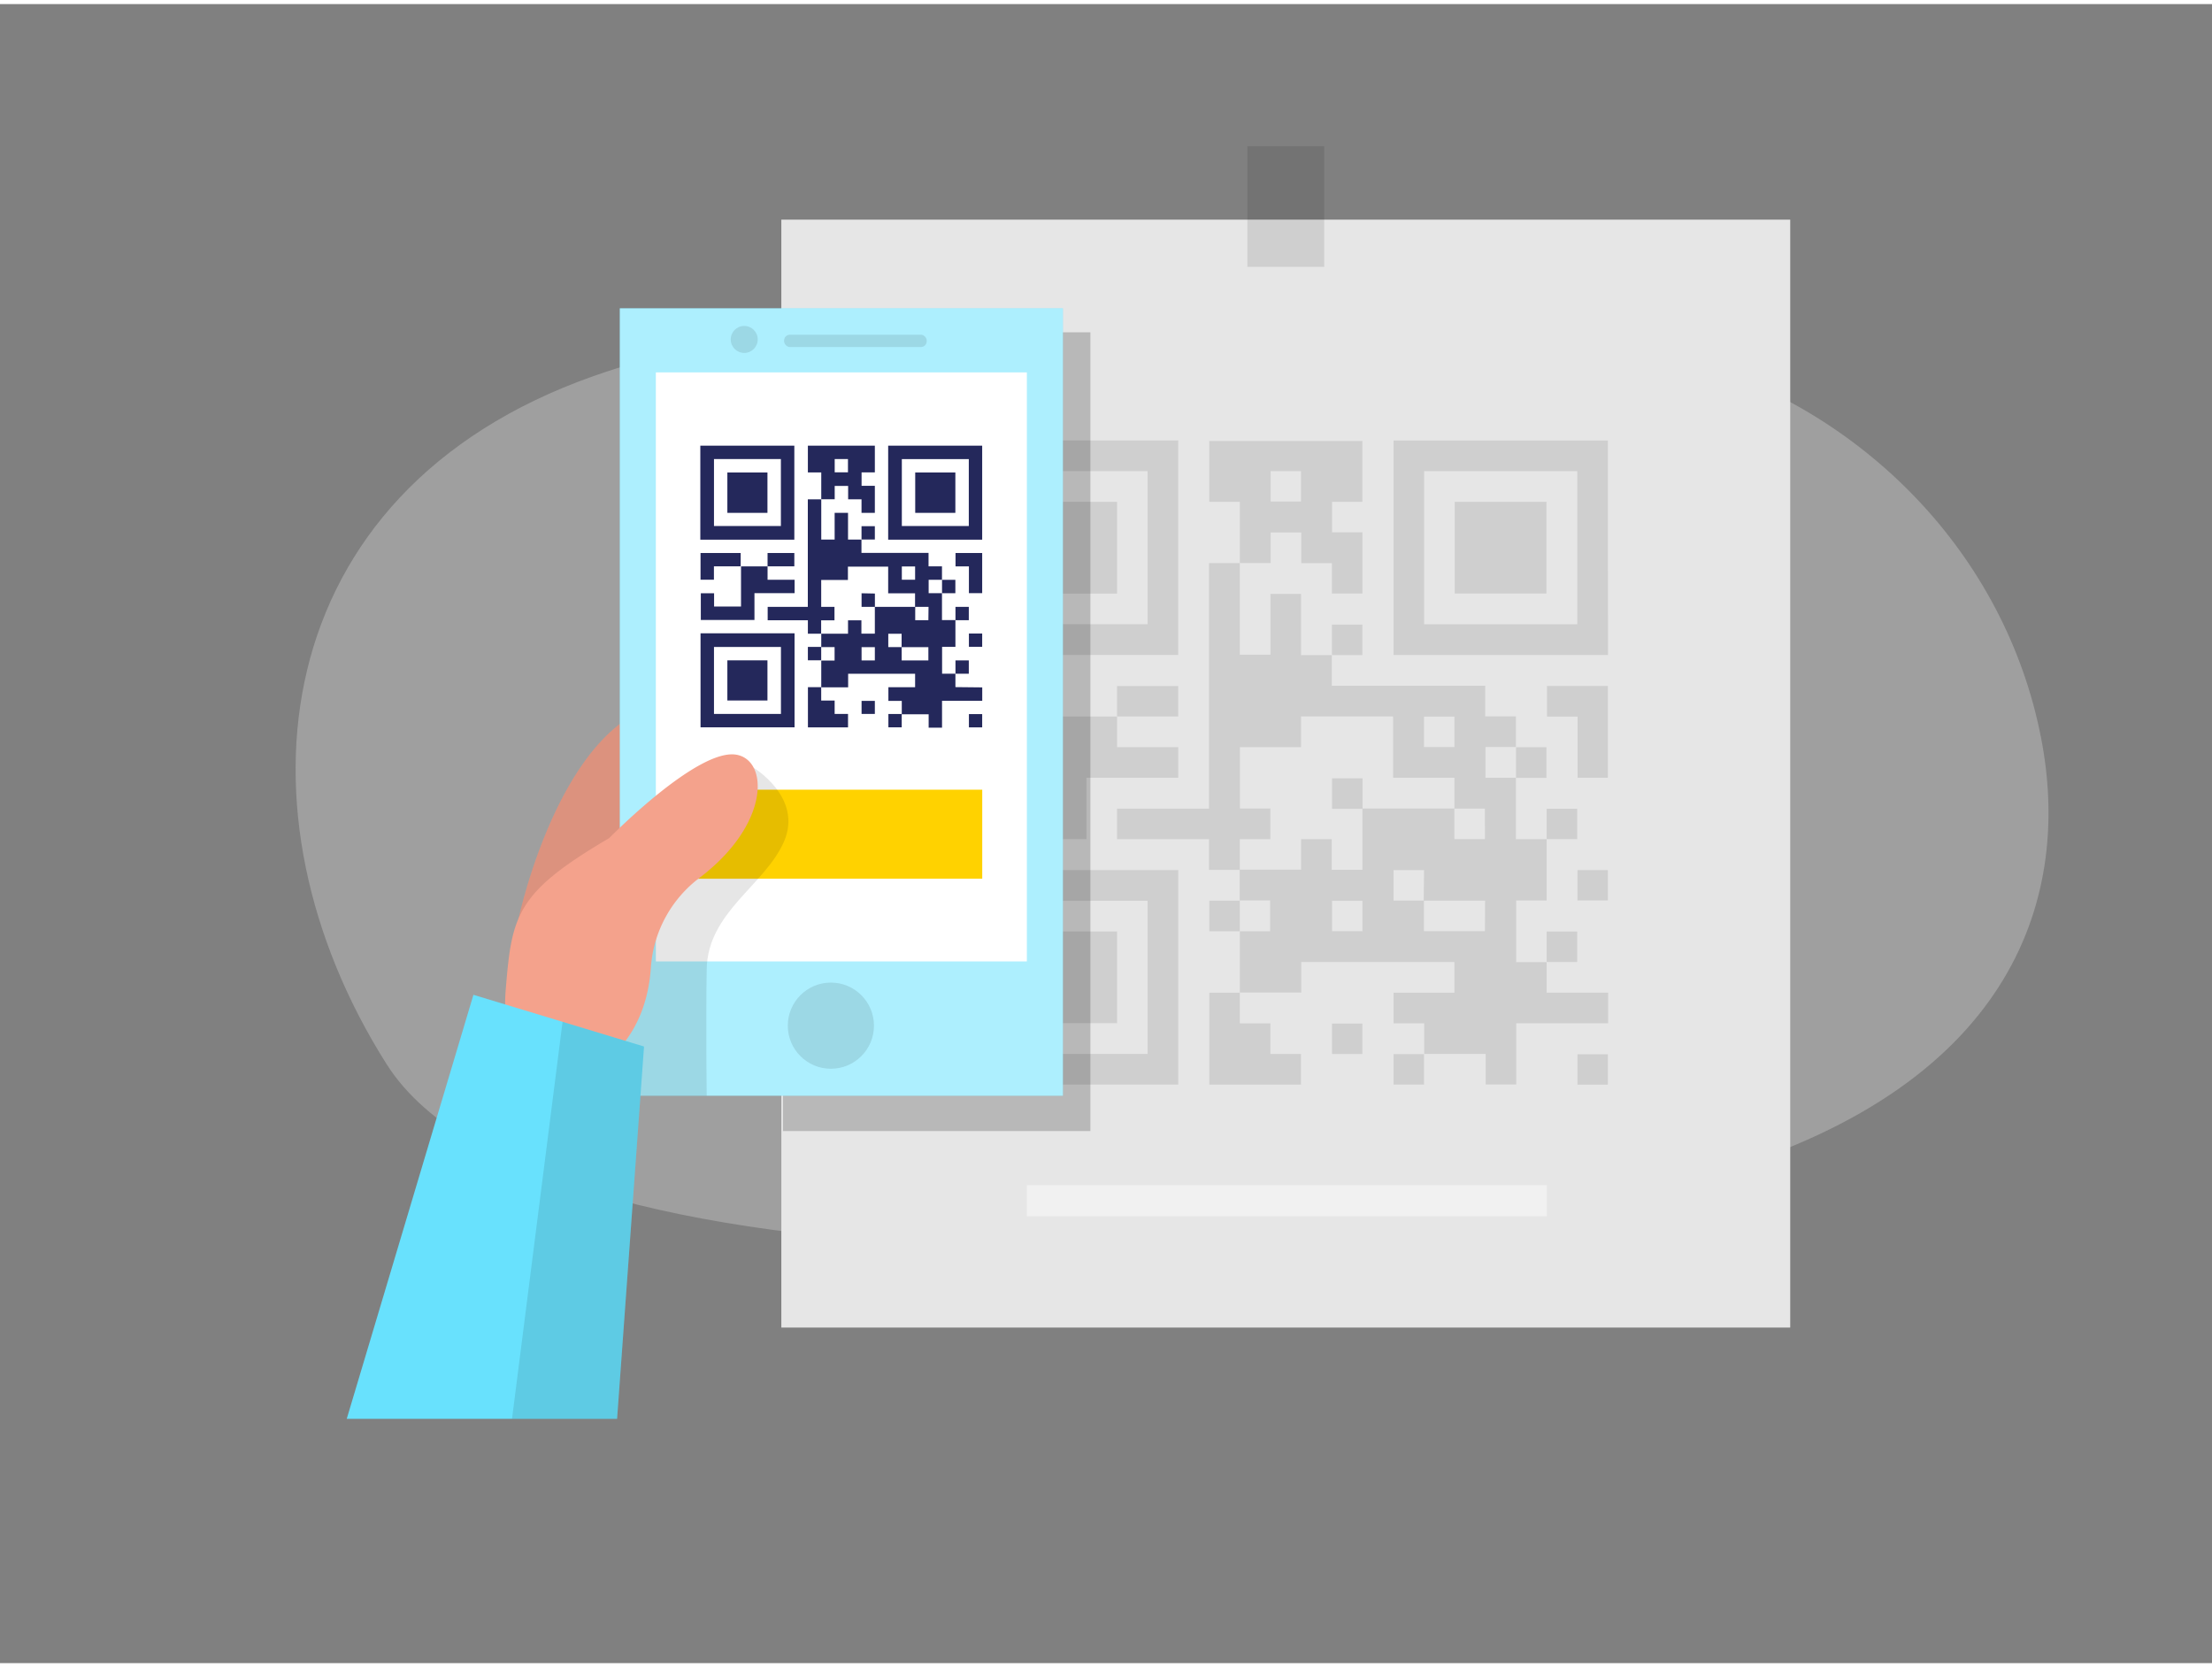 <svg id="Layer_1" data-name="Layer 1" xmlns="http://www.w3.org/2000/svg" viewBox="0 0 400 300" width="406" height="306" class="illustration styles_illustrationTablet__1DWOa"><rect x="0" y="0" width="400" height="300" fill="#808080" stroke="none"/><title>_</title><path d="M303.91,63.94c33.15,9.24,58.74,35.63,65.19,68.79,5.44,27.93-4.15,62.39-58.85,78.69-55.83,16.65-211.69,25.46-240.34-19.73S47.77,88.26,107.32,67.27C149.06,52.55,239.15,45.89,303.91,63.94Z" fill="#e6e6e6" opacity="0.3"></path><rect x="141.29" y="38.98" width="182.44" height="200.34" fill="#e6e6e6"></rect><g opacity="0.1"><path d="M279.68,151h0Z"></path><path d="M240.83,117.72h0Z"></path><path d="M279.68,178.76v-5.53h-5.51V162.1h5.51V151h-5.55v-11.1h-5.51v-5.56h5.51V128.8h-5.56v-5.54H240.83v-5.53h-5.56V106.65h-5.53v11h-5.55V101.08h-5.56v44.41H202V151h16.63v5.56h5.54c0,1.84,0,3.69,0,5.53h5.51v5.57H224.2v11.08h11.11v-5.52H263v5.55H252v5.54h5.54v5.53h11.11v5.53h5.54V184.3h16.61v-5.54Zm-22.17-49.91H263v5.49h-5.49Zm-11.14,38.79h-5.49v-5.49h5.49Zm0-22.16v11.06h-5.55V151h-5.54v5.52H224.2V151h5.52v-5.54h-5.5v-11.1h11.05v-5.54h16.65V139.9H263v5.56H246.4Zm11.08,16.63H252V156.6h5.51Zm11.07,5.53H257.5v-5.51h11.05Zm0-16.65H263v-5.51h5.51Z"></path><path d="M257.5,189.87h0Z"></path><path d="M246.39,145.48h0Z"></path><path d="M224.19,101.07h0Z"></path><path d="M224.2,178.77h0Z"></path><path d="M279.68,173.21v0h0Z"></path><circle cx="274.14" cy="139.92" r="0.01"></circle><path d="M224.2,162.11h0v0h0Z"></path><path d="M213.06,78.9H174.27v38.79h38.79Zm-5.54,33.24H179.83V84.45h27.69Z"></path><path d="M290.75,78.92H252V117.7h38.78Zm-5.53,33.23H257.53V84.46h27.69Z"></path><path d="M174.28,195.38h38.79V156.59H174.28Zm5.56-33.23h27.68v27.69H179.84Z"></path><path d="M224.19,101.07h0Z"></path><path d="M229.77,95.55h5.54v5.54h5.54v5.5h5.52V95.52h-5.49V90h5.48v-11H218.67V90h5.53v11.08h5.57Zm0-11.1h5.49v5.49h-5.49Z"></path><path d="M190.9,128.83v16.6H179.78V140h-5.49V151h22.17V139.9h16.61v-5.54H202v-5.53Z"></path><path d="M190.89,128.83h0Z"></path><path d="M218.68,195.39h16.58v-5.54h-5.53v-5.54h-5.54v-5.54h-5.51Z"></path><path d="M224.2,178.77h0Z"></path><path d="M190.89,128.83h0Z"></path><path d="M174.29,123.31v11h5.52v-5.53h11.08v-5.51Z"></path><path d="M290.75,139.9V123.3h-11v5.54h5.53V139.9Z"></path><circle cx="201.99" cy="128.82" r="0.01"></circle><path d="M213.06,123.31H202v5.51h11.06Z"></path><path d="M279.68,151h0Z"></path><path d="M285.21,145.51h-5.52V151h5.52Z"></path><path d="M290.75,156.59h-5.49v5.5h5.49Z"></path><path d="M240.83,117.72h0Z"></path><path d="M246.36,112.21h-5.51v5.51h5.51Z"></path><path d="M218.68,162.13v5.53h5.51v-5.53Z"></path><circle cx="224.19" cy="167.67" r="0.01"></circle><path d="M279.68,173.21v0Z"></path><path d="M285.21,167.7h-5.52v5.51h5.52Z"></path><circle cx="274.14" cy="134.37" r="0.01"></circle><path d="M279.65,139.92v-5.54h-5.51v5.54Z"></path><path d="M240.87,189.85h5.49v-5.5h-5.49Z"></path><path d="M257.5,189.87h0Z"></path><path d="M252,195.38h5.51v-5.51H252Z"></path><path d="M285.26,195.4h5.49v-5.5h-5.49Z"></path><path d="M246.39,145.48h0Z"></path><path d="M240.88,140v5.52h5.51V140Z"></path><path d="M202,90H185.37V106.6H202Z"></path><path d="M279.65,90H263.06v16.59h16.59Z"></path><path d="M185.37,184.28H202V167.69H185.37Z"></path></g><rect x="141.59" y="59.35" width="55.59" height="144.44" opacity="0.2"></rect><path d="M93.78,165.35s8.31-39.14,29.25-39.14,32.06,61.52-18.86,68.22Z" fill="#f4a28c"></path><path d="M93.78,165.35s8.31-39.14,29.25-39.14,32.06,61.52-18.86,68.22Z" opacity="0.1"></path><rect x="112.09" y="55.02" width="80.11" height="142.37" fill="#68e1fd"></rect><rect x="112.09" y="55.02" width="80.11" height="142.37" fill="#fff" opacity="0.46"></rect><rect x="118.6" y="66.6" width="67.09" height="106.51" fill="#fff"></rect><rect x="125.49" y="142.06" width="52.13" height="16.1" fill="#ffd200"></rect><path d="M136.3,138.11s8.91,5.35,5.49,13.29-13.85,12.76-14,23.18,0,22.82,0,22.82H112.09V173.1Z" opacity="0.1"></path><path d="M110.17,150.81s16.16-16.52,23.14-15.05c5.75,1.21,5.76,12.67-6.78,22.21a22.25,22.25,0,0,0-8.83,16.23c-.35,5.34-2.11,11.68-7.53,16.48C98.79,200.76,90.34,192,91.44,178.37S93.28,160.73,110.17,150.81Z" fill="#f4a28c"></path><polygon points="111.59 255.83 116.46 188.5 85.61 179.15 62.7 255.83 111.59 255.83" fill="#68e1fd"></polygon><polygon points="111.59 255.83 116.46 188.5 101.73 184.04 92.59 255.83 111.59 255.83" opacity="0.1"></polygon><circle cx="134.58" cy="60.64" r="2.44" opacity="0.1"></circle><rect x="141.79" y="59.79" width="25.79" height="2.22" rx="1.04" opacity="0.1"></rect><circle cx="150.25" cy="184.73" r="7.79" opacity="0.1"></circle><polygon points="172.77 111.38 172.77 111.39 172.78 111.39 172.77 111.38" fill="#24285b"></polygon><polygon points="155.78 96.82 155.78 96.83 155.79 96.83 155.78 96.82" fill="#24285b"></polygon><path d="M172.77,123.51v-2.42h-2.41v-4.86h2.41v-4.84h-2.43v-4.86h-2.41V104.1h2.41v-2.43h-2.43V99.24H155.78V96.83h-2.43V92h-2.42v4.83h-2.42V89.55h-2.43V109h-7.26v2.42h7.27v2.43h2.42c0,.81,0,1.62,0,2.42h2.41v2.44h-2.41v4.84h4.86V121.1h12.11v2.43h-4.83V126h2.42v2.42h4.86v2.42h2.42v-4.86h7.27v-2.42Zm-9.69-21.82h2.4v2.4h-2.4Zm-4.88,17h-2.4v-2.4h2.4Zm0-9.69v4.84h-2.43v-2.41h-2.42v2.42h-4.86v-2.42h2.41V109h-2.4v-4.86h4.83v-2.42h7.28v4.83h4.86V109h-7.27Zm4.84,7.27h-2.41v-2.41h2.41Zm4.84,2.42h-4.83v-2.41h4.83Zm0-7.28H165.5V109h2.41Z" fill="#24285b"></path><polygon points="163.07 128.37 163.07 128.37 163.06 128.37 163.07 128.37" fill="#24285b"></polygon><polygon points="158.21 108.96 158.22 108.96 158.22 108.95 158.21 108.96" fill="#24285b"></polygon><polygon points="148.5 89.54 148.5 89.55 148.51 89.55 148.5 89.54" fill="#24285b"></polygon><polygon points="148.51 123.52 148.51 123.51 148.5 123.51 148.51 123.52" fill="#24285b"></polygon><polygon points="172.77 121.09 172.77 121.09 172.78 121.09 172.77 121.09" fill="#24285b"></polygon><circle cx="170.35" cy="106.53" fill="#24285b"></circle><polygon points="148.51 116.23 148.5 116.23 148.5 116.24 148.51 116.24 148.51 116.23" fill="#24285b"></polygon><path d="M143.64,79.85h-17v17h17Zm-2.43,14.53h-12.1V82.27h12.1Z" fill="#24285b"></path><path d="M177.61,79.85h-17v17h17Zm-2.42,14.53H163.08V82.28h12.11Z" fill="#24285b"></path><path d="M126.68,130.78h17v-17h-17Zm2.43-14.53h12.11v12.11H129.11Z" fill="#24285b"></path><polygon points="148.5 89.54 148.51 89.55 148.51 89.54 148.5 89.54" fill="#24285b"></polygon><path d="M150.94,87.13h2.43v2.42h2.42V92h2.41V87.11h-2.4V84.68h2.4V79.85H146.09v4.84h2.42v4.85h2.43Zm0-4.86h2.4v2.4h-2.4Z" fill="#24285b"></path><path d="M134,101.68v7.26h-4.87v-2.4h-2.4v4.83h9.7v-4.85h7.26V104.1H138.8v-2.42Z" fill="#24285b"></path><polygon points="133.94 101.68 133.95 101.68 133.95 101.67 133.94 101.68" fill="#24285b"></polygon><path d="M146.1,130.79h7.25v-2.43h-2.42v-2.42H148.5v-2.42h-2.4Z" fill="#24285b"></path><polygon points="148.51 123.52 148.5 123.51 148.5 123.52 148.51 123.52" fill="#24285b"></polygon><polygon points="133.94 101.68 133.95 101.67 133.94 101.67 133.94 101.68" fill="#24285b"></polygon><path d="M126.68,99.26v4.83h2.42v-2.42h4.84V99.26Z" fill="#24285b"></path><path d="M177.61,106.52V99.26h-4.82v2.42h2.42v4.84Z" fill="#24285b"></path><circle cx="138.8" cy="101.68" fill="#24285b"></circle><path d="M143.64,99.26H138.8v2.41h4.84Z" fill="#24285b"></path><polygon points="172.77 111.38 172.78 111.39 172.78 111.38 172.77 111.38" fill="#24285b"></polygon><path d="M175.19,109h-2.41v2.41h2.41Z" fill="#24285b"></path><path d="M177.61,113.82h-2.4v2.4h2.4Z" fill="#24285b"></path><polygon points="155.78 96.82 155.79 96.83 155.79 96.82 155.78 96.82" fill="#24285b"></polygon><path d="M158.2,94.41h-2.41v2.41h2.41Z" fill="#24285b"></path><path d="M146.09,116.24v2.42h2.41v-2.42Z" fill="#24285b"></path><circle cx="148.51" cy="118.66" fill="#24285b"></circle><polygon points="172.77 121.09 172.78 121.09 172.78 121.09 172.77 121.09" fill="#24285b"></polygon><path d="M175.19,118.68h-2.41v2.41h2.41Z" fill="#24285b"></path><circle cx="170.35" cy="104.1" fill="#24285b"></circle><path d="M172.76,106.53v-2.42h-2.41v2.42Z" fill="#24285b"></path><path d="M155.8,128.36h2.4V126h-2.4Z" fill="#24285b"></path><polygon points="163.07 128.37 163.06 128.37 163.06 128.37 163.07 128.37" fill="#24285b"></polygon><path d="M160.65,130.78h2.41v-2.41h-2.41Z" fill="#24285b"></path><path d="M175.21,130.79h2.4v-2.4h-2.4Z" fill="#24285b"></path><polygon points="158.21 108.96 158.22 108.95 158.21 108.95 158.21 108.96" fill="#24285b"></polygon><path d="M155.8,106.54V109h2.41v-2.41Z" fill="#24285b"></path><path d="M138.78,84.7h-7.25V92h7.25Z" fill="#24285b"></path><path d="M172.76,84.7H165.5V92h7.26Z" fill="#24285b"></path><path d="M131.53,125.93h7.25v-7.26h-7.25Z" fill="#24285b"></path><rect x="225.56" y="25.7" width="13.9" height="21.82" opacity="0.1"></rect><rect x="185.69" y="213.58" width="94.03" height="5.62" fill="#fff" opacity="0.46"></rect></svg>